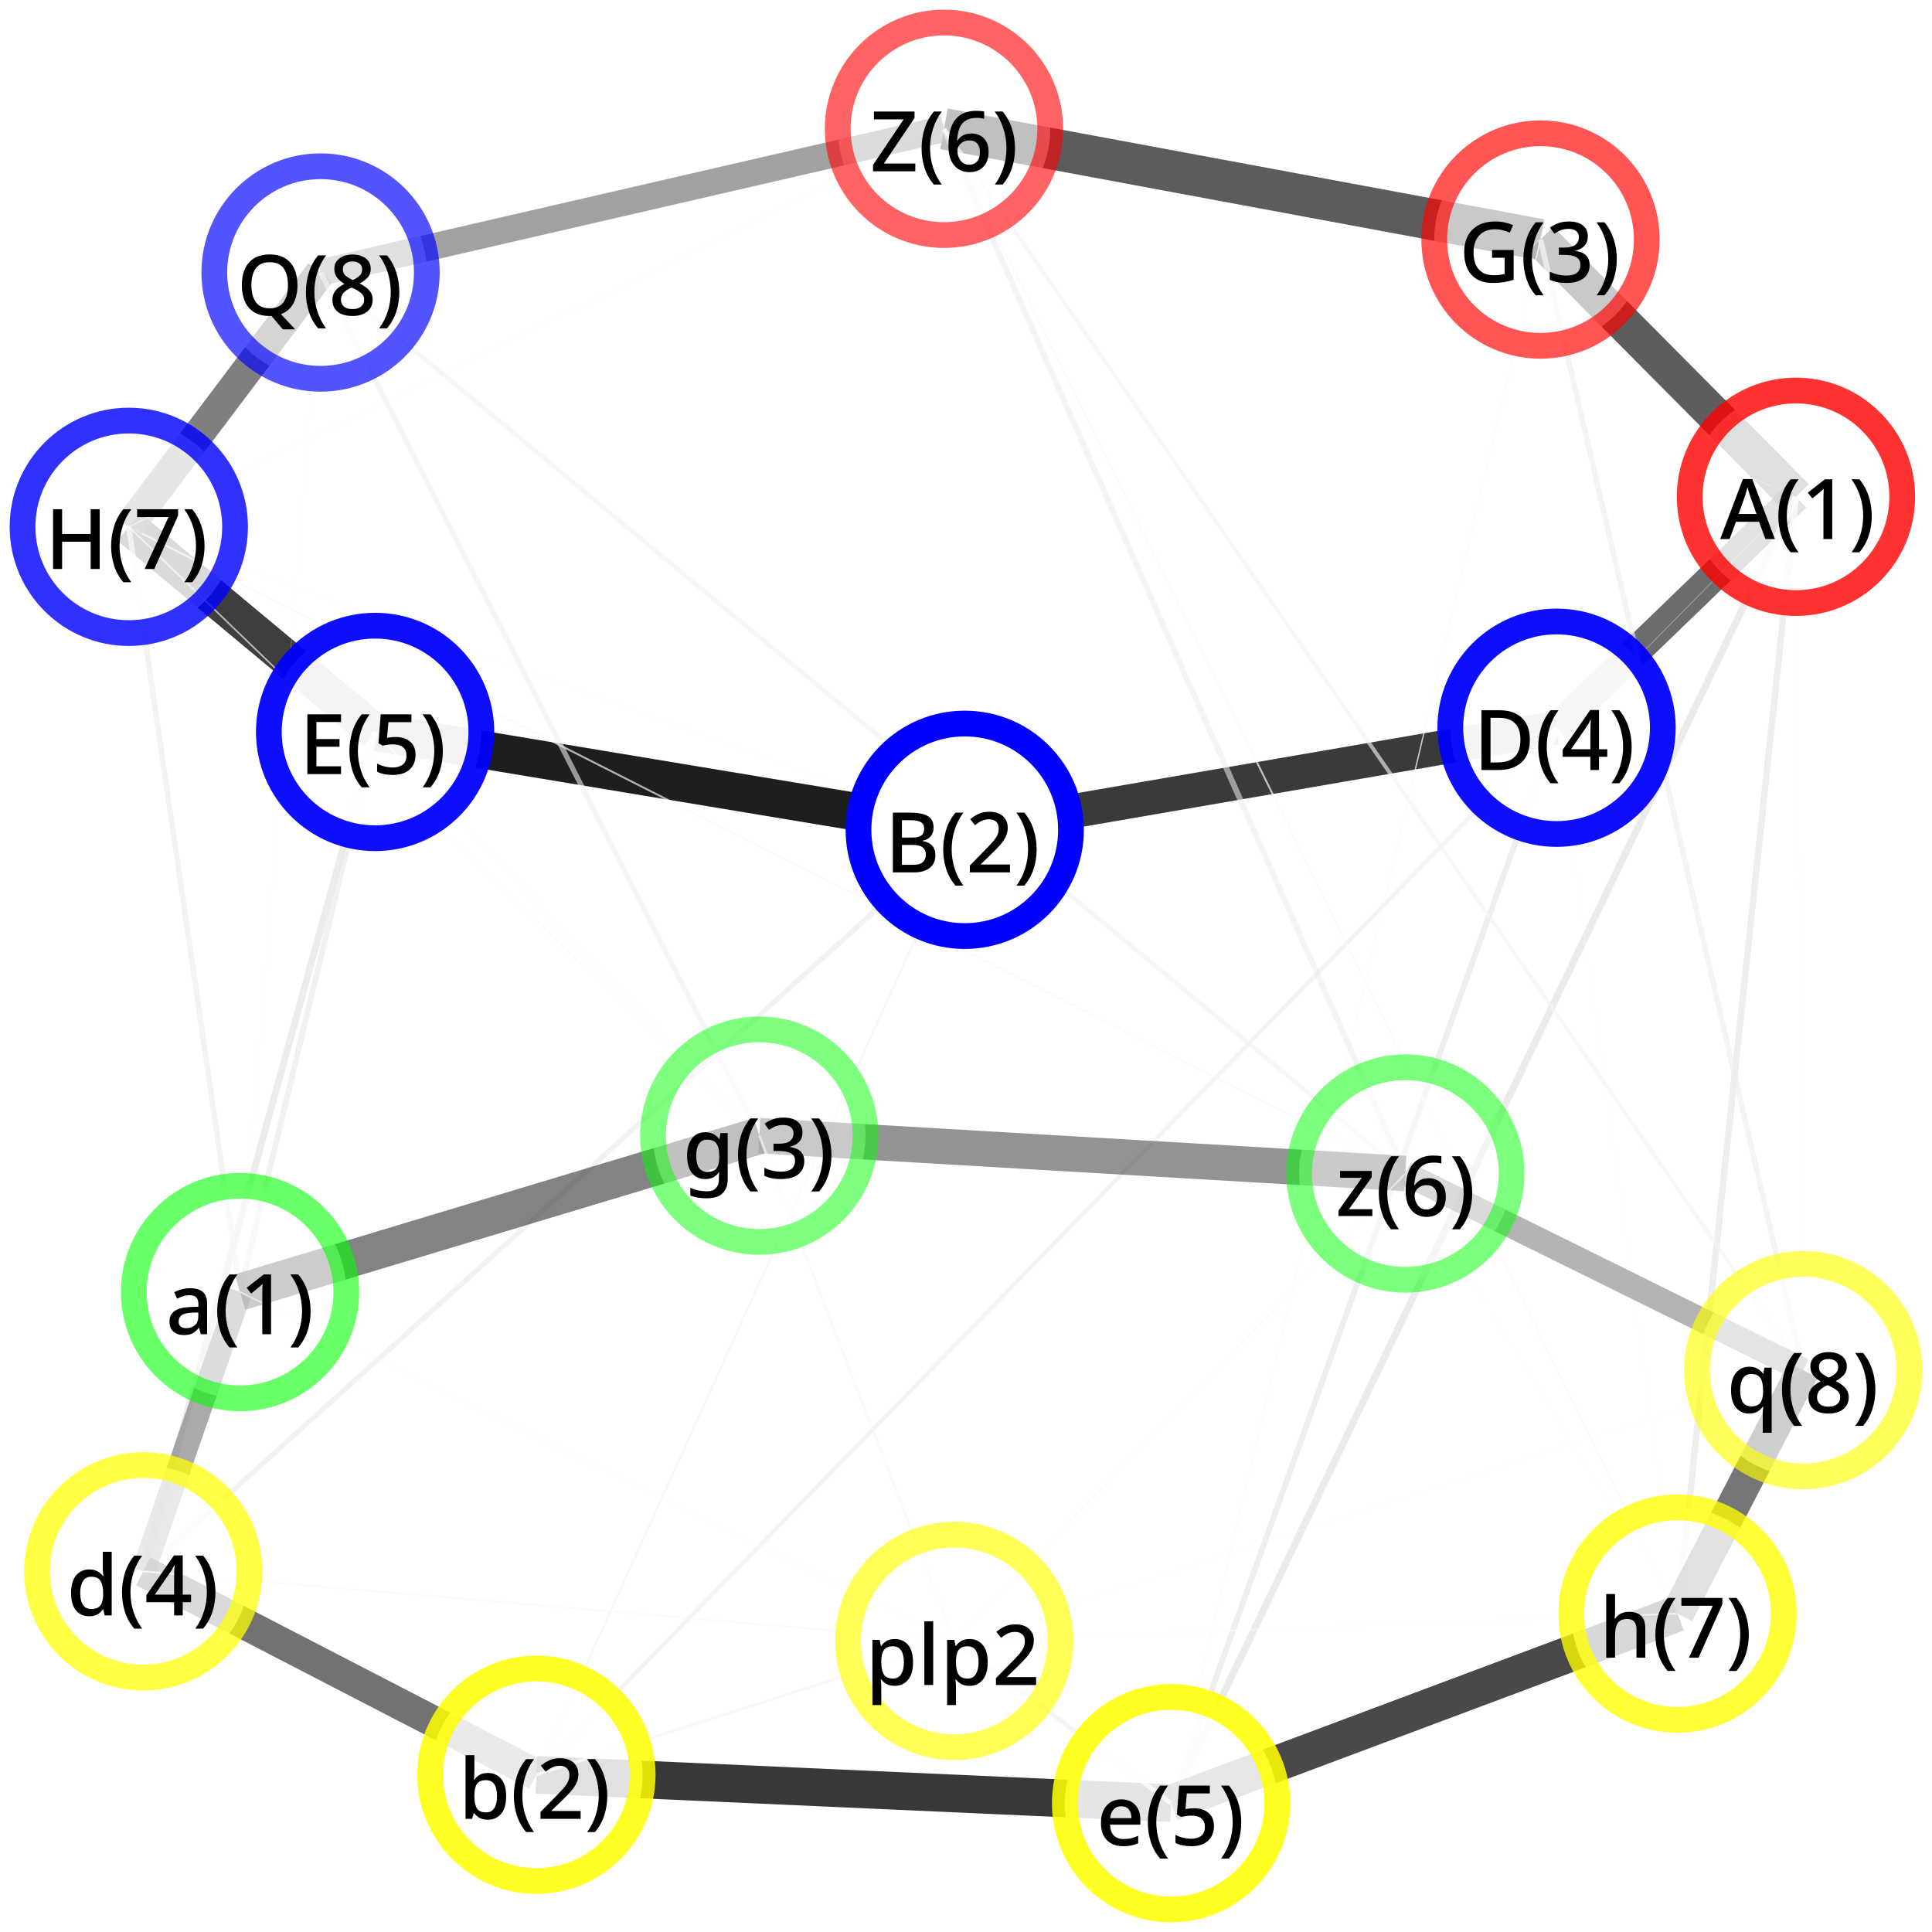 <?xml version="1.0" encoding="UTF-8"?>
<svg xmlns="http://www.w3.org/2000/svg" xmlns:xlink="http://www.w3.org/1999/xlink" width="600pt" height="600pt" viewBox="0 0 600 600" version="1.1">
<defs>
<g>
<symbol overflow="visible" id="glyph0-0">
<path style="stroke:none;" d="M 2.438 0 L 2.438 -18.562 L 13.125 -18.562 L 13.125 0 Z M 3.766 -1.328 L 11.797 -1.328 L 11.797 -17.234 L 3.766 -17.234 Z M 3.766 -1.328 "/>
</symbol>
<symbol overflow="visible" id="glyph0-1">
<path style="stroke:none;" d="M 14.047 0 L 12.062 -5.359 L 4.891 -5.359 L 2.906 0 L 0 0 L 7.047 -18.641 L 9.953 -18.641 L 16.984 0 Z M 9.406 -13.031 C 9.352 -13.219 9.258 -13.5 9.125 -13.875 C 9 -14.258 8.875 -14.66 8.75 -15.078 C 8.633 -15.492 8.539 -15.832 8.469 -16.094 C 8.332 -15.551 8.176 -14.977 8 -14.375 C 7.832 -13.77 7.695 -13.32 7.594 -13.031 L 5.719 -7.797 L 11.281 -7.797 Z M 9.406 -13.031 "/>
</symbol>
<symbol overflow="visible" id="glyph0-2">
<path style="stroke:none;" d="M 1.047 -7.125 C 1.047 -9.238 1.352 -11.281 1.969 -13.25 C 2.582 -15.219 3.547 -16.988 4.859 -18.562 L 7.328 -18.562 C 6.117 -16.938 5.207 -15.145 4.594 -13.188 C 3.977 -11.227 3.672 -9.219 3.672 -7.156 C 3.672 -5.145 3.977 -3.164 4.594 -1.219 C 5.207 0.719 6.113 2.492 7.312 4.109 L 4.859 4.109 C 3.547 2.578 2.582 0.848 1.969 -1.078 C 1.352 -3.016 1.047 -5.031 1.047 -7.125 Z M 1.047 -7.125 "/>
</symbol>
<symbol overflow="visible" id="glyph0-3">
<path style="stroke:none;" d="M 9.672 0 L 6.938 0 L 6.938 -12.328 C 6.938 -12.961 6.945 -13.547 6.969 -14.078 C 6.988 -14.617 7.016 -15.145 7.047 -15.656 C 6.816 -15.426 6.582 -15.203 6.344 -14.984 C 6.102 -14.766 5.828 -14.531 5.516 -14.281 L 3.484 -12.641 L 2.078 -14.406 L 7.391 -18.562 L 9.672 -18.562 Z M 9.672 0 "/>
</symbol>
<symbol overflow="visible" id="glyph0-4">
<path style="stroke:none;" d="M 7.078 -7.125 C 7.078 -5.031 6.766 -3.016 6.141 -1.078 C 5.516 0.848 4.551 2.578 3.25 4.109 L 0.812 4.109 C 2 2.492 2.895 0.719 3.5 -1.219 C 4.113 -3.164 4.422 -5.145 4.422 -7.156 C 4.422 -9.219 4.113 -11.227 3.5 -13.188 C 2.883 -15.145 1.977 -16.938 0.781 -18.562 L 3.25 -18.562 C 4.551 -16.988 5.516 -15.219 6.141 -13.25 C 6.766 -11.281 7.078 -9.238 7.078 -7.125 Z M 7.078 -7.125 "/>
</symbol>
<symbol overflow="visible" id="glyph0-5">
<path style="stroke:none;" d="M 7.906 -18.562 C 10.258 -18.562 12.047 -18.211 13.266 -17.516 C 14.492 -16.828 15.109 -15.633 15.109 -13.938 C 15.109 -12.844 14.816 -11.938 14.234 -11.219 C 13.648 -10.5 12.82 -10.047 11.75 -9.859 L 11.75 -9.719 C 12.477 -9.602 13.141 -9.379 13.734 -9.047 C 14.336 -8.711 14.812 -8.25 15.156 -7.656 C 15.5 -7.062 15.672 -6.273 15.672 -5.297 C 15.672 -3.617 15.082 -2.316 13.906 -1.391 C 12.727 -0.461 11.133 0 9.125 0 L 2.469 0 L 2.469 -18.562 Z M 8.375 -10.812 C 9.832 -10.812 10.832 -11.047 11.375 -11.516 C 11.914 -11.984 12.188 -12.676 12.188 -13.594 C 12.188 -14.508 11.859 -15.172 11.203 -15.578 C 10.547 -15.992 9.5 -16.203 8.062 -16.203 L 5.281 -16.203 L 5.281 -10.812 Z M 5.281 -8.531 L 5.281 -2.344 L 8.688 -2.344 C 10.176 -2.344 11.219 -2.633 11.812 -3.219 C 12.414 -3.812 12.719 -4.594 12.719 -5.562 C 12.719 -6.445 12.41 -7.16 11.797 -7.703 C 11.18 -8.254 10.082 -8.531 8.5 -8.531 Z M 5.281 -8.531 "/>
</symbol>
<symbol overflow="visible" id="glyph0-6">
<path style="stroke:none;" d="M 13.672 0 L 1.203 0 L 1.203 -2.125 L 5.984 -7 C 6.922 -7.945 7.695 -8.77 8.312 -9.469 C 8.938 -10.176 9.406 -10.852 9.719 -11.5 C 10.031 -12.156 10.188 -12.863 10.188 -13.625 C 10.188 -14.562 9.91 -15.27 9.359 -15.75 C 8.805 -16.238 8.086 -16.484 7.203 -16.484 C 6.348 -16.484 5.582 -16.328 4.906 -16.016 C 4.238 -15.703 3.539 -15.25 2.812 -14.656 L 1.328 -16.516 C 2.066 -17.141 2.91 -17.68 3.859 -18.141 C 4.816 -18.598 5.957 -18.828 7.281 -18.828 C 9.051 -18.828 10.441 -18.375 11.453 -17.469 C 12.461 -16.57 12.969 -15.367 12.969 -13.859 C 12.969 -12.867 12.77 -11.953 12.375 -11.109 C 11.977 -10.273 11.414 -9.441 10.688 -8.609 C 9.957 -7.773 9.098 -6.879 8.109 -5.922 L 4.656 -2.578 L 4.656 -2.438 L 13.672 -2.438 Z M 13.672 0 "/>
</symbol>
<symbol overflow="visible" id="glyph0-7">
<path style="stroke:none;" d="M 17.5 -9.469 C 17.5 -6.332 16.633 -3.969 14.906 -2.375 C 13.188 -0.789 10.773 0 7.672 0 L 2.469 0 L 2.469 -18.562 L 8.219 -18.562 C 10.102 -18.562 11.738 -18.211 13.125 -17.516 C 14.508 -16.828 15.582 -15.812 16.344 -14.469 C 17.113 -13.125 17.5 -11.457 17.5 -9.469 Z M 14.562 -9.391 C 14.562 -11.723 13.992 -13.441 12.859 -14.547 C 11.723 -15.648 10.113 -16.203 8.031 -16.203 L 5.281 -16.203 L 5.281 -2.359 L 7.547 -2.359 C 12.223 -2.359 14.562 -4.703 14.562 -9.391 Z M 14.562 -9.391 "/>
</symbol>
<symbol overflow="visible" id="glyph0-8">
<path style="stroke:none;" d="M 14.375 -4.109 L 11.797 -4.109 L 11.797 0 L 9.125 0 L 9.125 -4.109 L 0.516 -4.109 L 0.516 -6.297 L 9.078 -18.641 L 11.797 -18.641 L 11.797 -6.453 L 14.375 -6.453 Z M 9.125 -11.484 C 9.125 -12.305 9.141 -13.078 9.172 -13.797 C 9.211 -14.516 9.238 -15.113 9.25 -15.594 L 9.156 -15.594 C 9.008 -15.25 8.836 -14.895 8.641 -14.531 C 8.441 -14.164 8.238 -13.848 8.031 -13.578 L 3.125 -6.453 L 9.125 -6.453 Z M 9.125 -11.484 "/>
</symbol>
<symbol overflow="visible" id="glyph0-9">
<path style="stroke:none;" d="M 12.922 0 L 2.469 0 L 2.469 -18.562 L 12.922 -18.562 L 12.922 -16.172 L 5.281 -16.172 L 5.281 -10.875 L 12.453 -10.875 L 12.453 -8.5 L 5.281 -8.5 L 5.281 -2.422 L 12.922 -2.422 Z M 12.922 0 "/>
</symbol>
<symbol overflow="visible" id="glyph0-10">
<path style="stroke:none;" d="M 7.328 -11.516 C 9.172 -11.516 10.656 -11.035 11.781 -10.078 C 12.906 -9.129 13.469 -7.77 13.469 -6 C 13.469 -4.062 12.852 -2.531 11.625 -1.406 C 10.395 -0.289 8.648 0.266 6.391 0.266 C 5.422 0.266 4.516 0.176 3.672 0 C 2.836 -0.176 2.125 -0.426 1.531 -0.75 L 1.531 -3.281 C 2.156 -2.914 2.91 -2.617 3.797 -2.391 C 4.691 -2.16 5.551 -2.047 6.375 -2.047 C 7.664 -2.047 8.703 -2.344 9.484 -2.938 C 10.266 -3.539 10.656 -4.477 10.656 -5.75 C 10.656 -6.875 10.301 -7.734 9.594 -8.328 C 8.895 -8.93 7.797 -9.234 6.297 -9.234 C 5.785 -9.234 5.234 -9.188 4.641 -9.094 C 4.055 -9.008 3.582 -8.926 3.219 -8.844 L 1.953 -9.594 L 2.656 -18.562 L 12.188 -18.562 L 12.188 -16.125 L 5.047 -16.125 L 4.625 -11.266 C 4.914 -11.316 5.285 -11.367 5.734 -11.422 C 6.191 -11.484 6.723 -11.516 7.328 -11.516 Z M 7.328 -11.516 "/>
</symbol>
<symbol overflow="visible" id="glyph0-11">
<path style="stroke:none;" d="M 10.219 -9.984 L 16.922 -9.984 L 16.922 -0.734 C 15.93 -0.398 14.922 -0.148 13.891 0.016 C 12.859 0.18 11.688 0.266 10.375 0.266 C 7.531 0.266 5.348 -0.578 3.828 -2.266 C 2.316 -3.961 1.562 -6.301 1.562 -9.281 C 1.562 -11.219 1.938 -12.898 2.688 -14.328 C 3.445 -15.766 4.547 -16.875 5.984 -17.656 C 7.422 -18.438 9.16 -18.828 11.203 -18.828 C 12.223 -18.828 13.203 -18.723 14.141 -18.516 C 15.078 -18.316 15.945 -18.047 16.75 -17.703 L 15.734 -15.359 C 15.086 -15.641 14.367 -15.883 13.578 -16.094 C 12.797 -16.301 11.973 -16.406 11.109 -16.406 C 9.047 -16.406 7.422 -15.766 6.234 -14.484 C 5.055 -13.203 4.469 -11.457 4.469 -9.25 C 4.469 -7.852 4.68 -6.617 5.109 -5.547 C 5.547 -4.484 6.234 -3.645 7.172 -3.031 C 8.109 -2.426 9.332 -2.125 10.844 -2.125 C 11.582 -2.125 12.207 -2.16 12.719 -2.234 C 13.238 -2.316 13.711 -2.41 14.141 -2.516 L 14.141 -7.562 L 10.219 -7.562 Z M 10.219 -9.984 "/>
</symbol>
<symbol overflow="visible" id="glyph0-12">
<path style="stroke:none;" d="M 12.953 -14.281 C 12.953 -13.008 12.594 -12 11.875 -11.25 C 11.156 -10.508 10.223 -10.02 9.078 -9.781 L 9.078 -9.672 C 10.547 -9.492 11.648 -9.031 12.391 -8.281 C 13.141 -7.531 13.516 -6.535 13.516 -5.297 C 13.516 -4.223 13.258 -3.266 12.75 -2.422 C 12.238 -1.586 11.445 -0.93 10.375 -0.453 C 9.312 0.023 7.953 0.266 6.297 0.266 C 5.305 0.266 4.383 0.188 3.531 0.031 C 2.688 -0.125 1.883 -0.383 1.125 -0.75 L 1.125 -3.25 C 1.895 -2.852 2.727 -2.551 3.625 -2.344 C 4.52 -2.133 5.375 -2.031 6.188 -2.031 C 7.758 -2.031 8.895 -2.328 9.594 -2.922 C 10.289 -3.523 10.641 -4.363 10.641 -5.438 C 10.641 -6.477 10.223 -7.238 9.391 -7.719 C 8.555 -8.207 7.305 -8.453 5.641 -8.453 L 3.953 -8.453 L 3.953 -10.719 L 5.672 -10.719 C 7.242 -10.719 8.383 -11.008 9.094 -11.594 C 9.812 -12.188 10.172 -12.957 10.172 -13.906 C 10.172 -14.738 9.895 -15.383 9.344 -15.844 C 8.801 -16.301 8.02 -16.531 7 -16.531 C 6.039 -16.531 5.207 -16.383 4.5 -16.094 C 3.801 -15.801 3.148 -15.445 2.547 -15.031 L 1.203 -16.922 C 1.867 -17.441 2.691 -17.891 3.672 -18.266 C 4.648 -18.641 5.785 -18.828 7.078 -18.828 C 8.992 -18.828 10.453 -18.406 11.453 -17.562 C 12.453 -16.719 12.953 -15.625 12.953 -14.281 Z M 12.953 -14.281 "/>
</symbol>
<symbol overflow="visible" id="glyph0-13">
<path style="stroke:none;" d="M 16.953 0 L 14.141 0 L 14.141 -8.469 L 5.281 -8.469 L 5.281 0 L 2.469 0 L 2.469 -18.562 L 5.281 -18.562 L 5.281 -10.875 L 14.141 -10.875 L 14.141 -18.562 L 16.953 -18.562 Z M 16.953 0 "/>
</symbol>
<symbol overflow="visible" id="glyph0-14">
<path style="stroke:none;" d="M 3.359 0 L 10.766 -16.125 L 1.016 -16.125 L 1.016 -18.562 L 13.734 -18.562 L 13.734 -16.594 L 6.344 0 Z M 3.359 0 "/>
</symbol>
<symbol overflow="visible" id="glyph0-15">
<path style="stroke:none;" d="M 18.844 -9.312 C 18.844 -7.094 18.414 -5.191 17.562 -3.609 C 16.707 -2.035 15.422 -0.938 13.703 -0.312 L 18.141 4.422 L 14.297 4.422 L 10.766 0.234 C 10.68 0.234 10.586 0.238 10.484 0.25 C 10.391 0.258 10.301 0.266 10.219 0.266 C 8.258 0.266 6.641 -0.129 5.359 -0.922 C 4.078 -1.723 3.125 -2.844 2.5 -4.281 C 1.875 -5.727 1.562 -7.41 1.562 -9.328 C 1.562 -11.234 1.875 -12.895 2.5 -14.312 C 3.133 -15.738 4.094 -16.848 5.375 -17.641 C 6.664 -18.441 8.289 -18.844 10.25 -18.844 C 12.156 -18.844 13.742 -18.445 15.016 -17.656 C 16.285 -16.875 17.238 -15.766 17.875 -14.328 C 18.52 -12.898 18.844 -11.227 18.844 -9.312 Z M 4.531 -9.312 C 4.531 -7.094 4.988 -5.336 5.906 -4.047 C 6.82 -2.766 8.258 -2.125 10.219 -2.125 C 12.195 -2.125 13.633 -2.766 14.531 -4.047 C 15.438 -5.336 15.891 -7.094 15.891 -9.312 C 15.891 -11.531 15.441 -13.27 14.547 -14.531 C 13.648 -15.801 12.219 -16.438 10.25 -16.438 C 8.27 -16.438 6.82 -15.801 5.906 -14.531 C 4.988 -13.27 4.531 -11.531 4.531 -9.312 Z M 4.531 -9.312 "/>
</symbol>
<symbol overflow="visible" id="glyph0-16">
<path style="stroke:none;" d="M 7.406 -18.828 C 8.5 -18.828 9.469 -18.656 10.312 -18.312 C 11.164 -17.977 11.836 -17.477 12.328 -16.812 C 12.828 -16.156 13.078 -15.336 13.078 -14.359 C 13.078 -13.242 12.738 -12.332 12.062 -11.625 C 11.383 -10.914 10.57 -10.316 9.625 -9.828 C 10.352 -9.461 11.023 -9.051 11.641 -8.594 C 12.254 -8.133 12.742 -7.598 13.109 -6.984 C 13.484 -6.367 13.672 -5.645 13.672 -4.812 C 13.672 -3.77 13.414 -2.867 12.906 -2.109 C 12.395 -1.359 11.672 -0.773 10.734 -0.359 C 9.797 0.055 8.707 0.266 7.469 0.266 C 5.457 0.266 3.906 -0.172 2.812 -1.047 C 1.719 -1.922 1.172 -3.148 1.172 -4.734 C 1.172 -5.566 1.344 -6.297 1.688 -6.922 C 2.031 -7.555 2.488 -8.098 3.062 -8.547 C 3.633 -9.004 4.258 -9.391 4.938 -9.703 C 4.039 -10.223 3.285 -10.848 2.672 -11.578 C 2.066 -12.316 1.766 -13.25 1.766 -14.375 C 1.766 -15.344 2.016 -16.148 2.516 -16.797 C 3.023 -17.453 3.703 -17.953 4.547 -18.297 C 5.398 -18.648 6.352 -18.828 7.406 -18.828 Z M 7.391 -16.672 C 6.516 -16.672 5.801 -16.457 5.25 -16.031 C 4.695 -15.602 4.422 -15 4.422 -14.219 C 4.422 -13.352 4.719 -12.68 5.312 -12.203 C 5.914 -11.723 6.641 -11.297 7.484 -10.922 C 8.297 -11.266 8.984 -11.68 9.547 -12.172 C 10.117 -12.672 10.406 -13.352 10.406 -14.219 C 10.406 -15 10.125 -15.602 9.562 -16.031 C 9.008 -16.457 8.285 -16.672 7.391 -16.672 Z M 3.828 -4.781 C 3.828 -3.945 4.117 -3.254 4.703 -2.703 C 5.297 -2.148 6.195 -1.875 7.406 -1.875 C 8.582 -1.875 9.477 -2.145 10.094 -2.688 C 10.719 -3.238 11.031 -3.945 11.031 -4.812 C 11.031 -5.656 10.691 -6.352 10.016 -6.906 C 9.348 -7.469 8.504 -7.961 7.484 -8.391 L 7.094 -8.547 C 6.039 -8.098 5.234 -7.57 4.672 -6.969 C 4.109 -6.375 3.828 -5.645 3.828 -4.781 Z M 3.828 -4.781 "/>
</symbol>
<symbol overflow="visible" id="glyph0-17">
<path style="stroke:none;" d="M 14.016 0 L 0.891 0 L 0.891 -2 L 10.406 -16.141 L 1.172 -16.141 L 1.172 -18.562 L 13.781 -18.562 L 13.781 -16.562 L 4.266 -2.422 L 14.016 -2.422 Z M 14.016 0 "/>
</symbol>
<symbol overflow="visible" id="glyph0-18">
<path style="stroke:none;" d="M 1.281 -7.906 C 1.281 -8.977 1.352 -10.035 1.5 -11.078 C 1.645 -12.129 1.898 -13.117 2.266 -14.047 C 2.641 -14.973 3.156 -15.789 3.812 -16.5 C 4.477 -17.219 5.316 -17.781 6.328 -18.188 C 7.348 -18.594 8.578 -18.797 10.016 -18.797 C 10.379 -18.797 10.785 -18.773 11.234 -18.734 C 11.68 -18.703 12.062 -18.656 12.375 -18.594 L 12.375 -16.281 C 11.719 -16.488 10.973 -16.594 10.141 -16.594 C 8.941 -16.594 7.953 -16.41 7.172 -16.047 C 6.391 -15.68 5.773 -15.176 5.328 -14.531 C 4.879 -13.895 4.551 -13.148 4.344 -12.297 C 4.133 -11.453 4.004 -10.539 3.953 -9.562 L 4.109 -9.562 C 4.492 -10.188 5.031 -10.707 5.719 -11.125 C 6.414 -11.539 7.305 -11.75 8.391 -11.75 C 10.004 -11.75 11.301 -11.25 12.281 -10.25 C 13.258 -9.258 13.75 -7.852 13.75 -6.031 C 13.75 -4.07 13.207 -2.531 12.125 -1.406 C 11.039 -0.289 9.57 0.266 7.719 0.266 C 6.52 0.266 5.43 -0.031 4.453 -0.625 C 3.473 -1.219 2.695 -2.113 2.125 -3.312 C 1.562 -4.52 1.281 -6.051 1.281 -7.906 Z M 7.703 -2.031 C 8.68 -2.031 9.484 -2.352 10.109 -3 C 10.734 -3.656 11.047 -4.664 11.047 -6.031 C 11.047 -7.125 10.77 -7.988 10.219 -8.625 C 9.676 -9.27 8.863 -9.594 7.781 -9.594 C 7.031 -9.594 6.375 -9.438 5.812 -9.125 C 5.258 -8.812 4.828 -8.41 4.516 -7.922 C 4.211 -7.441 4.062 -6.953 4.062 -6.453 C 4.062 -5.734 4.195 -5.035 4.469 -4.359 C 4.75 -3.691 5.156 -3.133 5.688 -2.688 C 6.227 -2.25 6.898 -2.031 7.703 -2.031 Z M 7.703 -2.031 "/>
</symbol>
<symbol overflow="visible" id="glyph0-19">
<path style="stroke:none;" d="M 7.594 -14.281 C 9.344 -14.281 10.656 -13.891 11.531 -13.109 C 12.406 -12.336 12.844 -11.129 12.844 -9.484 L 12.844 0 L 10.891 0 L 10.344 -1.953 L 10.25 -1.953 C 9.633 -1.191 8.992 -0.629 8.328 -0.266 C 7.66 0.086 6.738 0.266 5.562 0.266 C 4.301 0.266 3.254 -0.078 2.422 -0.766 C 1.586 -1.453 1.172 -2.523 1.172 -3.984 C 1.172 -5.398 1.707 -6.477 2.781 -7.219 C 3.852 -7.969 5.508 -8.379 7.75 -8.453 L 10.141 -8.531 L 10.141 -9.312 C 10.141 -10.332 9.906 -11.051 9.438 -11.469 C 8.969 -11.895 8.312 -12.109 7.469 -12.109 C 6.75 -12.109 6.062 -12.004 5.406 -11.797 C 4.75 -11.586 4.117 -11.336 3.516 -11.047 L 2.625 -13.047 C 3.281 -13.398 4.035 -13.691 4.891 -13.922 C 5.754 -14.16 6.656 -14.281 7.594 -14.281 Z M 8.234 -6.688 C 6.641 -6.613 5.535 -6.348 4.922 -5.891 C 4.305 -5.43 4 -4.785 4 -3.953 C 4 -3.223 4.211 -2.691 4.641 -2.359 C 5.078 -2.035 5.645 -1.875 6.344 -1.875 C 7.414 -1.875 8.312 -2.176 9.031 -2.781 C 9.75 -3.383 10.109 -4.297 10.109 -5.516 L 10.109 -6.734 Z M 8.234 -6.688 "/>
</symbol>
<symbol overflow="visible" id="glyph0-20">
<path style="stroke:none;" d="M 4.906 -15 C 4.906 -14.426 4.891 -13.879 4.859 -13.359 C 4.828 -12.836 4.801 -12.441 4.781 -12.172 L 4.906 -12.172 C 5.289 -12.754 5.828 -13.242 6.516 -13.641 C 7.203 -14.047 8.082 -14.25 9.156 -14.25 C 10.832 -14.25 12.188 -13.641 13.219 -12.422 C 14.25 -11.211 14.766 -9.41 14.766 -7.016 C 14.766 -4.609 14.242 -2.789 13.203 -1.562 C 12.16 -0.344 10.801 0.266 9.125 0.266 C 8.031 0.266 7.148 0.07 6.484 -0.312 C 5.816 -0.707 5.289 -1.176 4.906 -1.719 L 4.703 -1.719 L 4.188 0 L 2.156 0 L 2.156 -19.766 L 4.906 -19.766 Z M 8.5 -12.016 C 7.145 -12.016 6.207 -11.617 5.688 -10.828 C 5.164 -10.035 4.906 -8.828 4.906 -7.203 L 4.906 -7 C 4.906 -5.383 5.16 -4.145 5.672 -3.281 C 6.191 -2.426 7.148 -2 8.547 -2 C 9.66 -2 10.504 -2.43 11.078 -3.297 C 11.648 -4.172 11.938 -5.422 11.938 -7.047 C 11.938 -10.359 10.789 -12.016 8.5 -12.016 Z M 8.5 -12.016 "/>
</symbol>
<symbol overflow="visible" id="glyph0-21">
<path style="stroke:none;" d="M 6.969 0.266 C 5.289 0.266 3.938 -0.336 2.906 -1.547 C 1.875 -2.766 1.359 -4.57 1.359 -6.969 C 1.359 -9.375 1.875 -11.191 2.906 -12.422 C 3.945 -13.66 5.316 -14.281 7.016 -14.281 C 8.078 -14.281 8.945 -14.078 9.625 -13.672 C 10.301 -13.273 10.848 -12.789 11.266 -12.219 L 11.406 -12.219 C 11.375 -12.445 11.332 -12.797 11.281 -13.266 C 11.227 -13.734 11.203 -14.148 11.203 -14.516 L 11.203 -19.766 L 13.969 -19.766 L 13.969 0 L 11.797 0 L 11.344 -1.875 L 11.203 -1.875 C 10.805 -1.27 10.27 -0.758 9.594 -0.344 C 8.914 0.062 8.039 0.266 6.969 0.266 Z M 7.625 -2 C 8.969 -2 9.914 -2.375 10.469 -3.125 C 11.031 -3.883 11.312 -5.02 11.312 -6.531 L 11.312 -6.938 C 11.312 -8.57 11.047 -9.828 10.516 -10.703 C 9.984 -11.578 9.008 -12.016 7.594 -12.016 C 6.469 -12.016 5.617 -11.555 5.047 -10.641 C 4.473 -9.734 4.188 -8.492 4.188 -6.922 C 4.188 -5.336 4.473 -4.117 5.047 -3.266 C 5.617 -2.422 6.477 -2 7.625 -2 Z M 7.625 -2 "/>
</symbol>
<symbol overflow="visible" id="glyph0-22">
<path style="stroke:none;" d="M 7.672 -14.281 C 9.504 -14.281 10.945 -13.711 12 -12.578 C 13.062 -11.441 13.594 -9.895 13.594 -7.938 L 13.594 -6.422 L 4.188 -6.422 C 4.219 -4.984 4.594 -3.879 5.312 -3.109 C 6.031 -2.348 7.039 -1.969 8.344 -1.969 C 9.25 -1.969 10.051 -2.051 10.75 -2.219 C 11.445 -2.383 12.172 -2.633 12.922 -2.969 L 12.922 -0.672 C 12.211 -0.359 11.5 -0.125 10.781 0.031 C 10.07 0.188 9.223 0.266 8.234 0.266 C 6.867 0.266 5.672 -0.004 4.641 -0.547 C 3.609 -1.086 2.801 -1.891 2.219 -2.953 C 1.645 -4.016 1.359 -5.328 1.359 -6.891 C 1.359 -8.461 1.617 -9.797 2.141 -10.891 C 2.672 -11.984 3.406 -12.82 4.344 -13.406 C 5.289 -13.988 6.398 -14.281 7.672 -14.281 Z M 7.672 -12.141 C 6.68 -12.141 5.883 -11.816 5.281 -11.172 C 4.688 -10.535 4.336 -9.629 4.234 -8.453 L 10.844 -8.453 C 10.82 -9.547 10.555 -10.43 10.047 -11.109 C 9.535 -11.797 8.742 -12.141 7.672 -12.141 Z M 7.672 -12.141 "/>
</symbol>
<symbol overflow="visible" id="glyph0-23">
<path style="stroke:none;" d="M 7 -14.281 C 8.852 -14.281 10.281 -13.578 11.281 -12.172 L 11.406 -12.172 L 11.719 -14.016 L 13.969 -14.016 L 13.969 0.188 C 13.969 2.176 13.43 3.68 12.359 4.703 C 11.297 5.723 9.672 6.234 7.484 6.234 C 6.461 6.234 5.531 6.164 4.688 6.031 C 3.852 5.895 3.078 5.676 2.359 5.375 L 2.359 2.969 C 3.859 3.695 5.617 4.062 7.641 4.062 C 8.785 4.062 9.672 3.734 10.297 3.078 C 10.922 2.43 11.234 1.52 11.234 0.344 L 11.234 -0.125 C 11.234 -0.352 11.238 -0.648 11.25 -1.016 C 11.27 -1.379 11.289 -1.656 11.312 -1.844 L 11.203 -1.844 C 10.734 -1.113 10.145 -0.578 9.438 -0.234 C 8.727 0.098 7.914 0.266 7 0.266 C 5.227 0.266 3.844 -0.367 2.844 -1.641 C 1.852 -2.922 1.359 -4.695 1.359 -6.969 C 1.359 -9.219 1.852 -11 2.844 -12.312 C 3.844 -13.625 5.227 -14.281 7 -14.281 Z M 7.562 -11.984 C 6.469 -11.984 5.629 -11.551 5.047 -10.688 C 4.473 -9.82 4.188 -8.57 4.188 -6.938 C 4.188 -5.312 4.473 -4.07 5.047 -3.219 C 5.629 -2.375 6.488 -1.953 7.625 -1.953 C 8.906 -1.953 9.844 -2.301 10.438 -3 C 11.039 -3.707 11.344 -4.859 11.344 -6.453 L 11.344 -6.969 C 11.344 -8.75 11.035 -10.031 10.422 -10.812 C 9.816 -11.594 8.863 -11.984 7.562 -11.984 Z M 7.562 -11.984 "/>
</symbol>
<symbol overflow="visible" id="glyph0-24">
<path style="stroke:none;" d="M 4.906 -14.484 C 4.906 -14.035 4.891 -13.598 4.859 -13.172 C 4.828 -12.742 4.797 -12.391 4.766 -12.109 L 4.938 -12.109 C 5.383 -12.836 5.984 -13.375 6.734 -13.719 C 7.492 -14.07 8.316 -14.25 9.203 -14.25 C 10.848 -14.25 12.109 -13.836 12.984 -13.016 C 13.859 -12.203 14.297 -10.906 14.297 -9.125 L 14.297 0 L 11.562 0 L 11.562 -8.734 C 11.562 -10.922 10.602 -12.016 8.688 -12.016 C 7.25 -12.016 6.258 -11.582 5.719 -10.719 C 5.176 -9.863 4.906 -8.641 4.906 -7.047 L 4.906 0 L 2.156 0 L 2.156 -19.766 L 4.906 -19.766 Z M 4.906 -14.484 "/>
</symbol>
<symbol overflow="visible" id="glyph0-25">
<path style="stroke:none;" d="M 9.156 -14.281 C 10.832 -14.281 12.188 -13.672 13.219 -12.453 C 14.25 -11.242 14.766 -9.43 14.766 -7.016 C 14.766 -4.641 14.242 -2.832 13.203 -1.594 C 12.16 -0.352 10.801 0.266 9.125 0.266 C 8.051 0.266 7.18 0.07 6.516 -0.312 C 5.848 -0.707 5.312 -1.176 4.906 -1.719 L 4.734 -1.719 C 4.785 -1.406 4.828 -1.035 4.859 -0.609 C 4.891 -0.18 4.906 0.191 4.906 0.516 L 4.906 6.234 L 2.156 6.234 L 2.156 -14.016 L 4.391 -14.016 L 4.781 -12.141 L 4.906 -12.141 C 5.312 -12.734 5.848 -13.238 6.516 -13.656 C 7.18 -14.07 8.062 -14.281 9.156 -14.281 Z M 8.5 -12.016 C 7.195 -12.016 6.273 -11.633 5.734 -10.875 C 5.203 -10.125 4.926 -8.988 4.906 -7.469 L 4.906 -7.047 C 4.906 -5.43 5.164 -4.188 5.688 -3.312 C 6.207 -2.438 7.16 -2 8.547 -2 C 9.691 -2 10.539 -2.469 11.094 -3.406 C 11.656 -4.344 11.938 -5.566 11.938 -7.078 C 11.938 -8.598 11.656 -9.801 11.094 -10.688 C 10.539 -11.57 9.676 -12.016 8.5 -12.016 Z M 8.5 -12.016 "/>
</symbol>
<symbol overflow="visible" id="glyph0-26">
<path style="stroke:none;" d="M 4.906 0 L 2.156 0 L 2.156 -19.766 L 4.906 -19.766 Z M 4.906 0 "/>
</symbol>
<symbol overflow="visible" id="glyph0-27">
<path style="stroke:none;" d="M 11.203 0.281 C 11.203 -0.039 11.211 -0.398 11.234 -0.797 C 11.266 -1.203 11.305 -1.562 11.359 -1.875 L 11.203 -1.875 C 10.805 -1.27 10.266 -0.758 9.578 -0.344 C 8.891 0.062 8.008 0.266 6.938 0.266 C 5.281 0.266 3.938 -0.336 2.906 -1.547 C 1.875 -2.766 1.359 -4.57 1.359 -6.969 C 1.359 -9.375 1.879 -11.191 2.922 -12.422 C 3.973 -13.66 5.336 -14.281 7.016 -14.281 C 8.086 -14.281 8.961 -14.07 9.641 -13.656 C 10.316 -13.238 10.863 -12.734 11.281 -12.141 L 11.391 -12.141 L 11.719 -14.016 L 13.969 -14.016 L 13.969 6.234 L 11.203 6.234 Z M 7.641 -1.969 C 8.961 -1.969 9.898 -2.344 10.453 -3.094 C 11.004 -3.844 11.289 -4.969 11.312 -6.469 L 11.312 -6.938 C 11.312 -8.602 11.039 -9.863 10.5 -10.719 C 9.969 -11.582 9 -12.016 7.594 -12.016 C 6.445 -12.016 5.594 -11.555 5.031 -10.641 C 4.469 -9.734 4.188 -8.492 4.188 -6.922 C 4.188 -5.336 4.469 -4.113 5.031 -3.25 C 5.594 -2.395 6.461 -1.969 7.641 -1.969 Z M 7.641 -1.969 "/>
</symbol>
<symbol overflow="visible" id="glyph0-28">
<path style="stroke:none;" d="M 11.406 0 L 0.906 0 L 0.906 -1.734 L 8.141 -11.875 L 1.359 -11.875 L 1.359 -14.016 L 11.203 -14.016 L 11.203 -12.062 L 4.141 -2.125 L 11.406 -2.125 Z M 11.406 0 "/>
</symbol>
</g>
</defs>
<g id="surface61">
<rect x="0" y="0" width="600" height="600" style="fill:rgb(100%,100%,100%);fill-opacity:1;stroke:none;"/>
<path style="fill:none;stroke-width:0.1;stroke-linecap:butt;stroke-linejoin:miter;stroke:rgb(99.631%,99.631%,99.631%);stroke-opacity:0.902;stroke-miterlimit:10;" d="M 557.754 154.285 L 299.609 257.703 "/>
<path style="fill:none;stroke-width:9.3;stroke-linecap:butt;stroke-linejoin:miter;stroke:rgb(34.288%,34.288%,34.288%);stroke-opacity:0.874;stroke-miterlimit:10;" d="M 557.754 154.285 L 483.406 226.004 "/>
<path style="fill:none;stroke-width:11.2;stroke-linecap:butt;stroke-linejoin:miter;stroke:rgb(14.111%,14.111%,14.111%);stroke-opacity:0.735;stroke-miterlimit:10;" d="M 557.754 154.285 L 478.414 74.391 "/>
<path style="fill:none;stroke-width:0.1;stroke-linecap:butt;stroke-linejoin:miter;stroke:rgb(99.631%,99.631%,99.631%);stroke-opacity:0.707;stroke-miterlimit:10;" d="M 557.754 154.285 L 293.164 40 "/>
<path style="fill:none;stroke-width:0.1;stroke-linecap:butt;stroke-linejoin:miter;stroke:rgb(99.631%,99.631%,99.631%);stroke-opacity:0.828;stroke-miterlimit:10;" d="M 557.754 154.285 L 166.586 551.168 "/>
<path style="fill:none;stroke-width:2.2;stroke-linecap:butt;stroke-linejoin:miter;stroke:rgb(90.687%,90.687%,90.687%);stroke-opacity:0.836;stroke-miterlimit:10;" d="M 557.754 154.285 L 363.691 560 "/>
<path style="fill:none;stroke-width:2;stroke-linecap:butt;stroke-linejoin:miter;stroke:rgb(91.819%,91.819%,91.819%);stroke-opacity:0.795;stroke-miterlimit:10;" d="M 557.754 154.285 L 520.961 501.125 "/>
<path style="fill:none;stroke-width:0.1;stroke-linecap:butt;stroke-linejoin:miter;stroke:rgb(99.631%,99.631%,99.631%);stroke-opacity:0.723;stroke-miterlimit:10;" d="M 557.754 154.285 L 560 425.508 "/>
<path style="fill:none;stroke-width:10.6;stroke-linecap:butt;stroke-linejoin:miter;stroke:rgb(20.669%,20.669%,20.669%);stroke-opacity:0.972;stroke-miterlimit:10;" d="M 299.609 257.703 L 483.406 226.004 "/>
<path style="fill:none;stroke-width:11.7;stroke-linecap:butt;stroke-linejoin:miter;stroke:rgb(9.559%,9.559%,9.559%);stroke-opacity:0.972;stroke-miterlimit:10;" d="M 299.609 257.703 L 116.492 227.312 "/>
<path style="fill:none;stroke-width:0.1;stroke-linecap:butt;stroke-linejoin:miter;stroke:rgb(99.631%,99.631%,99.631%);stroke-opacity:0.904;stroke-miterlimit:10;" d="M 299.609 257.703 L 40 163.613 "/>
<path style="fill:none;stroke-width:0.1;stroke-linecap:butt;stroke-linejoin:miter;stroke:rgb(99.631%,99.631%,99.631%);stroke-opacity:0.796;stroke-miterlimit:10;" d="M 299.609 257.703 L 74.551 401.258 "/>
<path style="fill:none;stroke-width:0.7;stroke-linecap:butt;stroke-linejoin:miter;stroke:rgb(97.416%,97.416%,97.416%);stroke-opacity:0.926;stroke-miterlimit:10;" d="M 299.609 257.703 L 166.586 551.168 "/>
<path style="fill:none;stroke-width:1.6;stroke-linecap:butt;stroke-linejoin:miter;stroke:rgb(94.082%,94.082%,94.082%);stroke-opacity:0.869;stroke-miterlimit:10;" d="M 299.609 257.703 L 44.484 487.996 "/>
<path style="fill:none;stroke-width:1.3;stroke-linecap:butt;stroke-linejoin:miter;stroke:rgb(95.202%,95.202%,95.202%);stroke-opacity:0.898;stroke-miterlimit:10;" d="M 483.406 226.004 L 166.586 551.168 "/>
<path style="fill:none;stroke-width:1.8;stroke-linecap:butt;stroke-linejoin:miter;stroke:rgb(92.95%,92.95%,92.95%);stroke-opacity:0.907;stroke-miterlimit:10;" d="M 483.406 226.004 L 363.691 560 "/>
<path style="fill:none;stroke-width:0.1;stroke-linecap:butt;stroke-linejoin:miter;stroke:rgb(99.631%,99.631%,99.631%);stroke-opacity:0.865;stroke-miterlimit:10;" d="M 483.406 226.004 L 520.961 501.125 "/>
<path style="fill:none;stroke-width:11.2;stroke-linecap:butt;stroke-linejoin:miter;stroke:rgb(14.111%,14.111%,14.111%);stroke-opacity:0.876;stroke-miterlimit:10;" d="M 116.492 227.312 L 40 163.613 "/>
<path style="fill:none;stroke-width:1.8;stroke-linecap:butt;stroke-linejoin:miter;stroke:rgb(92.95%,92.95%,92.95%);stroke-opacity:0.767;stroke-miterlimit:10;" d="M 116.492 227.312 L 74.551 401.258 "/>
<path style="fill:none;stroke-width:2.1;stroke-linecap:butt;stroke-linejoin:miter;stroke:rgb(91.253%,91.253%,91.253%);stroke-opacity:0.84;stroke-miterlimit:10;" d="M 116.492 227.312 L 44.484 487.996 "/>
<path style="fill:none;stroke-width:0.4;stroke-linecap:butt;stroke-linejoin:miter;stroke:rgb(98.524%,98.524%,98.524%);stroke-opacity:0.722;stroke-miterlimit:10;" d="M 116.492 227.312 L 235.797 352.684 "/>
<path style="fill:none;stroke-width:0.1;stroke-linecap:butt;stroke-linejoin:miter;stroke:rgb(99.631%,99.631%,99.631%);stroke-opacity:0.738;stroke-miterlimit:10;" d="M 478.414 74.391 L 40 163.613 "/>
<path style="fill:none;stroke-width:12.8;stroke-linecap:butt;stroke-linejoin:miter;stroke:rgb(0%,0%,0%);stroke-opacity:0.639;stroke-miterlimit:10;" d="M 478.414 74.391 L 293.164 40 "/>
<path style="fill:none;stroke-width:0.4;stroke-linecap:butt;stroke-linejoin:miter;stroke:rgb(98.524%,98.524%,98.524%);stroke-opacity:0.768;stroke-miterlimit:10;" d="M 478.414 74.391 L 363.691 560 "/>
<path style="fill:none;stroke-width:1.7;stroke-linecap:butt;stroke-linejoin:miter;stroke:rgb(93.516%,93.516%,93.516%);stroke-opacity:0.655;stroke-miterlimit:10;" d="M 478.414 74.391 L 560 425.508 "/>
<path style="fill:none;stroke-width:0.6;stroke-linecap:butt;stroke-linejoin:miter;stroke:rgb(97.785%,97.785%,97.785%);stroke-opacity:0.661;stroke-miterlimit:10;" d="M 40 163.613 L 436.457 364.449 "/>
<path style="fill:none;stroke-width:9.5;stroke-linecap:butt;stroke-linejoin:miter;stroke:rgb(32.664%,32.664%,32.664%);stroke-opacity:0.739;stroke-miterlimit:10;" d="M 40 163.613 L 99.555 84.633 "/>
<path style="fill:none;stroke-width:0.3;stroke-linecap:butt;stroke-linejoin:miter;stroke:rgb(98.893%,98.893%,98.893%);stroke-opacity:0.709;stroke-miterlimit:10;" d="M 40 163.613 L 293.164 40 "/>
<path style="fill:none;stroke-width:1.7;stroke-linecap:butt;stroke-linejoin:miter;stroke:rgb(93.516%,93.516%,93.516%);stroke-opacity:0.7;stroke-miterlimit:10;" d="M 40 163.613 L 74.551 401.258 "/>
<path style="fill:none;stroke-width:0.5;stroke-linecap:butt;stroke-linejoin:miter;stroke:rgb(98.155%,98.155%,98.155%);stroke-opacity:0.654;stroke-miterlimit:10;" d="M 40 163.613 L 235.797 352.684 "/>
<path style="fill:none;stroke-width:1.4;stroke-linecap:butt;stroke-linejoin:miter;stroke:rgb(94.833%,94.833%,94.833%);stroke-opacity:0.593;stroke-miterlimit:10;" d="M 99.555 84.633 L 436.457 364.449 "/>
<path style="fill:none;stroke-width:8.2;stroke-linecap:butt;stroke-linejoin:miter;stroke:rgb(43.22%,43.22%,43.22%);stroke-opacity:0.641;stroke-miterlimit:10;" d="M 99.555 84.633 L 293.164 40 "/>
<path style="fill:none;stroke-width:0.1;stroke-linecap:butt;stroke-linejoin:miter;stroke:rgb(99.631%,99.631%,99.631%);stroke-opacity:0.631;stroke-miterlimit:10;" d="M 99.555 84.633 L 74.551 401.258 "/>
<path style="fill:none;stroke-width:1.6;stroke-linecap:butt;stroke-linejoin:miter;stroke:rgb(94.082%,94.082%,94.082%);stroke-opacity:0.585;stroke-miterlimit:10;" d="M 99.555 84.633 L 235.797 352.684 "/>
<path style="fill:none;stroke-width:1.8;stroke-linecap:butt;stroke-linejoin:miter;stroke:rgb(92.95%,92.95%,92.95%);stroke-opacity:0.563;stroke-miterlimit:10;" d="M 293.164 40 L 436.457 364.449 "/>
<path style="fill:none;stroke-width:0.6;stroke-linecap:butt;stroke-linejoin:miter;stroke:rgb(97.785%,97.785%,97.785%);stroke-opacity:0.698;stroke-miterlimit:10;" d="M 293.164 40 L 520.961 501.125 "/>
<path style="fill:none;stroke-width:1.2;stroke-linecap:butt;stroke-linejoin:miter;stroke:rgb(95.571%,95.571%,95.571%);stroke-opacity:0.627;stroke-miterlimit:10;" d="M 293.164 40 L 560 425.508 "/>
<path style="fill:none;stroke-width:0.1;stroke-linecap:butt;stroke-linejoin:miter;stroke:rgb(99.631%,99.631%,99.631%);stroke-opacity:0.553;stroke-miterlimit:10;" d="M 74.551 401.258 L 436.457 364.449 "/>
<path style="fill:none;stroke-width:7.4;stroke-linecap:butt;stroke-linejoin:miter;stroke:rgb(49.996%,49.996%,49.996%);stroke-opacity:0.664;stroke-miterlimit:10;" d="M 74.551 401.258 L 44.484 487.996 "/>
<path style="fill:none;stroke-width:11.5;stroke-linecap:butt;stroke-linejoin:miter;stroke:rgb(11.38%,11.38%,11.38%);stroke-opacity:0.546;stroke-miterlimit:10;" d="M 74.551 401.258 L 235.797 352.684 "/>
<path style="fill:none;stroke-width:0.5;stroke-linecap:butt;stroke-linejoin:miter;stroke:rgb(98.155%,98.155%,98.155%);stroke-opacity:0.625;stroke-miterlimit:10;" d="M 74.551 401.258 L 296.359 509.605 "/>
<path style="fill:none;stroke-width:9.7;stroke-linecap:butt;stroke-linejoin:miter;stroke:rgb(30.634%,30.634%,30.634%);stroke-opacity:0.794;stroke-miterlimit:10;" d="M 166.586 551.168 L 44.484 487.996 "/>
<path style="fill:none;stroke-width:11.7;stroke-linecap:butt;stroke-linejoin:miter;stroke:rgb(9.559%,9.559%,9.559%);stroke-opacity:0.86;stroke-miterlimit:10;" d="M 166.586 551.168 L 363.691 560 "/>
<path style="fill:none;stroke-width:0.9;stroke-linecap:butt;stroke-linejoin:miter;stroke:rgb(96.678%,96.678%,96.678%);stroke-opacity:0.755;stroke-miterlimit:10;" d="M 166.586 551.168 L 296.359 509.605 "/>
<path style="fill:none;stroke-width:0.6;stroke-linecap:butt;stroke-linejoin:miter;stroke:rgb(97.785%,97.785%,97.785%);stroke-opacity:0.698;stroke-miterlimit:10;" d="M 44.484 487.996 L 296.359 509.605 "/>
<path style="fill:none;stroke-width:11.2;stroke-linecap:butt;stroke-linejoin:miter;stroke:rgb(14.111%,14.111%,14.111%);stroke-opacity:0.827;stroke-miterlimit:10;" d="M 363.691 560 L 520.961 501.125 "/>
<path style="fill:none;stroke-width:1.4;stroke-linecap:butt;stroke-linejoin:miter;stroke:rgb(94.833%,94.833%,94.833%);stroke-opacity:0.764;stroke-miterlimit:10;" d="M 363.691 560 L 296.359 509.605 "/>
<path style="fill:none;stroke-width:11;stroke-linecap:butt;stroke-linejoin:miter;stroke:rgb(16.24%,16.24%,16.24%);stroke-opacity:0.507;stroke-miterlimit:10;" d="M 235.797 352.684 L 436.457 364.449 "/>
<path style="fill:none;stroke-width:0.8;stroke-linecap:butt;stroke-linejoin:miter;stroke:rgb(97.047%,97.047%,97.047%);stroke-opacity:0.579;stroke-miterlimit:10;" d="M 235.797 352.684 L 296.359 509.605 "/>
<path style="fill:none;stroke-width:0.1;stroke-linecap:butt;stroke-linejoin:miter;stroke:rgb(99.631%,99.631%,99.631%);stroke-opacity:0.65;stroke-miterlimit:10;" d="M 520.961 501.125 L 436.457 364.449 "/>
<path style="fill:none;stroke-width:0.4;stroke-linecap:butt;stroke-linejoin:miter;stroke:rgb(98.524%,98.524%,98.524%);stroke-opacity:0.722;stroke-miterlimit:10;" d="M 520.961 501.125 L 296.359 509.605 "/>
<path style="fill:none;stroke-width:10.2;stroke-linecap:butt;stroke-linejoin:miter;stroke:rgb(25.098%,25.098%,25.098%);stroke-opacity:0.714;stroke-miterlimit:10;" d="M 520.961 501.125 L 560 425.508 "/>
<path style="fill:none;stroke-width:0.5;stroke-linecap:butt;stroke-linejoin:miter;stroke:rgb(98.155%,98.155%,98.155%);stroke-opacity:0.587;stroke-miterlimit:10;" d="M 296.359 509.605 L 436.457 364.449 "/>
<path style="fill:none;stroke-width:0.2;stroke-linecap:butt;stroke-linejoin:miter;stroke:rgb(99.262%,99.262%,99.262%);stroke-opacity:0.651;stroke-miterlimit:10;" d="M 296.359 509.605 L 560 425.508 "/>
<path style="fill:none;stroke-width:7.5;stroke-linecap:butt;stroke-linejoin:miter;stroke:rgb(49.135%,49.135%,49.135%);stroke-opacity:0.579;stroke-miterlimit:10;" d="M 560 425.508 L 436.457 364.449 "/>
<path style="fill-rule:nonzero;fill:rgb(100%,100%,100%);fill-opacity:0.804;stroke-width:8;stroke-linecap:butt;stroke-linejoin:miter;stroke:rgb(100%,0%,0%);stroke-opacity:0.804;stroke-miterlimit:10;" d="M 590.754 154.285 C 590.754 172.508 575.98 187.285 557.754 187.285 C 539.531 187.285 524.754 172.508 524.754 154.285 C 524.754 136.059 539.531 121.285 557.754 121.285 C 575.98 121.285 590.754 136.059 590.754 154.285 "/>
<path style="fill-rule:nonzero;fill:rgb(100%,100%,100%);fill-opacity:1;stroke-width:8;stroke-linecap:butt;stroke-linejoin:miter;stroke:rgb(0%,0%,100%);stroke-opacity:1;stroke-miterlimit:10;" d="M 332.609 257.703 C 332.609 275.93 317.836 290.703 299.609 290.703 C 281.387 290.703 266.609 275.93 266.609 257.703 C 266.609 239.48 281.387 224.703 299.609 224.703 C 317.836 224.703 332.609 239.48 332.609 257.703 "/>
<path style="fill-rule:nonzero;fill:rgb(100%,100%,100%);fill-opacity:0.945;stroke-width:8;stroke-linecap:butt;stroke-linejoin:miter;stroke:rgb(0%,0%,100%);stroke-opacity:0.945;stroke-miterlimit:10;" d="M 516.406 226.004 C 516.406 244.23 501.629 259.004 483.406 259.004 C 465.18 259.004 450.406 244.23 450.406 226.004 C 450.406 207.781 465.18 193.004 483.406 193.004 C 501.629 193.004 516.406 207.781 516.406 226.004 "/>
<path style="fill-rule:nonzero;fill:rgb(100%,100%,100%);fill-opacity:0.943;stroke-width:8;stroke-linecap:butt;stroke-linejoin:miter;stroke:rgb(0%,0%,100%);stroke-opacity:0.943;stroke-miterlimit:10;" d="M 149.492 227.312 C 149.492 245.539 134.715 260.312 116.492 260.312 C 98.266 260.312 83.492 245.539 83.492 227.312 C 83.492 209.086 98.266 194.312 116.492 194.312 C 134.715 194.312 149.492 209.086 149.492 227.312 "/>
<path style="fill-rule:nonzero;fill:rgb(100%,100%,100%);fill-opacity:0.667;stroke-width:8;stroke-linecap:butt;stroke-linejoin:miter;stroke:rgb(100%,0%,0%);stroke-opacity:0.667;stroke-miterlimit:10;" d="M 511.414 74.391 C 511.414 92.613 496.637 107.391 478.414 107.391 C 460.188 107.391 445.414 92.613 445.414 74.391 C 445.414 56.164 460.188 41.391 478.414 41.391 C 496.637 41.391 511.414 56.164 511.414 74.391 "/>
<path style="fill-rule:nonzero;fill:rgb(100%,100%,100%);fill-opacity:0.808;stroke-width:8;stroke-linecap:butt;stroke-linejoin:miter;stroke:rgb(0%,0%,100%);stroke-opacity:0.808;stroke-miterlimit:10;" d="M 73 163.613 C 73 181.836 58.227 196.613 40 196.613 C 21.773 196.613 7 181.836 7 163.613 C 7 145.387 21.773 130.613 40 130.613 C 58.227 130.613 73 145.387 73 163.613 "/>
<path style="fill-rule:nonzero;fill:rgb(100%,100%,100%);fill-opacity:0.67;stroke-width:8;stroke-linecap:butt;stroke-linejoin:miter;stroke:rgb(0%,0%,100%);stroke-opacity:0.67;stroke-miterlimit:10;" d="M 132.555 84.633 C 132.555 102.855 117.777 117.633 99.555 117.633 C 81.328 117.633 66.555 102.855 66.555 84.633 C 66.555 66.406 81.328 51.633 99.555 51.633 C 117.777 51.633 132.555 66.406 132.555 84.633 "/>
<path style="fill-rule:nonzero;fill:rgb(100%,100%,100%);fill-opacity:0.611;stroke-width:8;stroke-linecap:butt;stroke-linejoin:miter;stroke:rgb(100%,0%,0%);stroke-opacity:0.611;stroke-miterlimit:10;" d="M 326.164 40 C 326.164 58.227 311.391 73 293.164 73 C 274.938 73 260.164 58.227 260.164 40 C 260.164 21.773 274.938 7 293.164 7 C 311.391 7 326.164 21.773 326.164 40 "/>
<path style="fill-rule:nonzero;fill:rgb(100%,100%,100%);fill-opacity:0.591;stroke-width:8;stroke-linecap:butt;stroke-linejoin:miter;stroke:rgb(0%,100%,0%);stroke-opacity:0.591;stroke-miterlimit:10;" d="M 107.551 401.258 C 107.551 419.48 92.773 434.258 74.551 434.258 C 56.324 434.258 41.551 419.48 41.551 401.258 C 41.551 383.031 56.324 368.258 74.551 368.258 C 92.773 368.258 107.551 383.031 107.551 401.258 "/>
<path style="fill-rule:nonzero;fill:rgb(100%,100%,100%);fill-opacity:0.851;stroke-width:8;stroke-linecap:butt;stroke-linejoin:miter;stroke:rgb(100%,100%,0%);stroke-opacity:0.851;stroke-miterlimit:10;" d="M 199.586 551.168 C 199.586 569.395 184.809 584.168 166.586 584.168 C 148.359 584.168 133.586 569.395 133.586 551.168 C 133.586 532.941 148.359 518.168 166.586 518.168 C 184.809 518.168 199.586 532.941 199.586 551.168 "/>
<path style="fill-rule:nonzero;fill:rgb(100%,100%,100%);fill-opacity:0.738;stroke-width:8;stroke-linecap:butt;stroke-linejoin:miter;stroke:rgb(100%,100%,0%);stroke-opacity:0.738;stroke-miterlimit:10;" d="M 77.484 487.996 C 77.484 506.223 62.707 520.996 44.484 520.996 C 26.258 520.996 11.484 506.223 11.484 487.996 C 11.484 469.77 26.258 454.996 44.484 454.996 C 62.707 454.996 77.484 469.77 77.484 487.996 "/>
<path style="fill-rule:nonzero;fill:rgb(100%,100%,100%);fill-opacity:0.869;stroke-width:8;stroke-linecap:butt;stroke-linejoin:miter;stroke:rgb(100%,100%,0%);stroke-opacity:0.869;stroke-miterlimit:10;" d="M 396.691 560 C 396.691 578.227 381.914 593 363.691 593 C 345.465 593 330.691 578.227 330.691 560 C 330.691 541.773 345.465 527 363.691 527 C 381.914 527 396.691 541.773 396.691 560 "/>
<path style="fill-rule:nonzero;fill:rgb(100%,100%,100%);fill-opacity:0.5;stroke-width:8;stroke-linecap:butt;stroke-linejoin:miter;stroke:rgb(0%,100%,0%);stroke-opacity:0.5;stroke-miterlimit:10;" d="M 268.797 352.684 C 268.797 370.91 254.02 385.684 235.797 385.684 C 217.57 385.684 202.797 370.91 202.797 352.684 C 202.797 334.461 217.57 319.684 235.797 319.684 C 254.02 319.684 268.797 334.461 268.797 352.684 "/>
<path style="fill-rule:nonzero;fill:rgb(100%,100%,100%);fill-opacity:0.785;stroke-width:8;stroke-linecap:butt;stroke-linejoin:miter;stroke:rgb(100%,100%,0%);stroke-opacity:0.785;stroke-miterlimit:10;" d="M 553.961 501.125 C 553.961 519.348 539.188 534.125 520.961 534.125 C 502.734 534.125 487.961 519.348 487.961 501.125 C 487.961 482.898 502.734 468.125 520.961 468.125 C 539.188 468.125 553.961 482.898 553.961 501.125 "/>
<path style="fill-rule:nonzero;fill:rgb(100%,100%,100%);fill-opacity:0.659;stroke-width:8;stroke-linecap:butt;stroke-linejoin:miter;stroke:rgb(100%,100%,0%);stroke-opacity:0.659;stroke-miterlimit:10;" d="M 329.359 509.605 C 329.359 527.828 314.586 542.605 296.359 542.605 C 278.133 542.605 263.359 527.828 263.359 509.605 C 263.359 491.379 278.133 476.605 296.359 476.605 C 314.586 476.605 329.359 491.379 329.359 509.605 "/>
<path style="fill-rule:nonzero;fill:rgb(100%,100%,100%);fill-opacity:0.643;stroke-width:8;stroke-linecap:butt;stroke-linejoin:miter;stroke:rgb(100%,100%,0%);stroke-opacity:0.643;stroke-miterlimit:10;" d="M 593 425.508 C 593 443.734 578.227 458.508 560 458.508 C 541.773 458.508 527 443.734 527 425.508 C 527 407.281 541.773 392.508 560 392.508 C 578.227 392.508 593 407.281 593 425.508 "/>
<path style="fill-rule:nonzero;fill:rgb(100%,100%,100%);fill-opacity:0.515;stroke-width:8;stroke-linecap:butt;stroke-linejoin:miter;stroke:rgb(0%,100%,0%);stroke-opacity:0.515;stroke-miterlimit:10;" d="M 469.457 364.449 C 469.457 382.672 454.68 397.449 436.457 397.449 C 418.23 397.449 403.457 382.672 403.457 364.449 C 403.457 346.223 418.23 331.449 436.457 331.449 C 454.68 331.449 469.457 346.223 469.457 364.449 "/>
<g style="fill:rgb(0%,0%,0%);fill-opacity:1;">
  <use xlink:href="#glyph0-1" x="534.227" y="167.414"/>
  <use xlink:href="#glyph0-2" x="551.231" y="167.414"/>
  <use xlink:href="#glyph0-3" x="559.343" y="167.414"/>
  <use xlink:href="#glyph0-4" x="574.215" y="167.414"/>
</g>
<g style="fill:rgb(0%,0%,0%);fill-opacity:1;">
  <use xlink:href="#glyph0-5" x="274.82" y="270.926"/>
  <use xlink:href="#glyph0-2" x="291.876" y="270.926"/>
  <use xlink:href="#glyph0-6" x="299.988" y="270.926"/>
  <use xlink:href="#glyph0-4" x="314.86" y="270.926"/>
</g>
<g style="fill:rgb(0%,0%,0%);fill-opacity:1;">
  <use xlink:href="#glyph0-7" x="457.613" y="239.137"/>
  <use xlink:href="#glyph0-2" x="476.671" y="239.137"/>
  <use xlink:href="#glyph0-8" x="484.783" y="239.137"/>
  <use xlink:href="#glyph0-4" x="499.655" y="239.137"/>
</g>
<g style="fill:rgb(0%,0%,0%);fill-opacity:1;">
  <use xlink:href="#glyph0-9" x="92.988" y="240.402"/>
  <use xlink:href="#glyph0-2" x="107.47" y="240.402"/>
  <use xlink:href="#glyph0-10" x="115.582" y="240.402"/>
  <use xlink:href="#glyph0-4" x="130.454" y="240.402"/>
</g>
<g style="fill:rgb(0%,0%,0%);fill-opacity:1;">
  <use xlink:href="#glyph0-11" x="453.152" y="87.609"/>
  <use xlink:href="#glyph0-2" x="472.054" y="87.609"/>
  <use xlink:href="#glyph0-12" x="480.166" y="87.609"/>
  <use xlink:href="#glyph0-4" x="495.038" y="87.609"/>
</g>
<g style="fill:rgb(0%,0%,0%);fill-opacity:1;">
  <use xlink:href="#glyph0-13" x="14.012" y="176.703"/>
  <use xlink:href="#glyph0-2" x="33.46" y="176.703"/>
  <use xlink:href="#glyph0-14" x="41.572" y="176.703"/>
  <use xlink:href="#glyph0-4" x="56.444" y="176.703"/>
</g>
<g style="fill:rgb(0%,0%,0%);fill-opacity:1;">
  <use xlink:href="#glyph0-15" x="73.539" y="97.867"/>
  <use xlink:href="#glyph0-2" x="93.949" y="97.867"/>
  <use xlink:href="#glyph0-16" x="102.061" y="97.867"/>
  <use xlink:href="#glyph0-4" x="116.933" y="97.867"/>
</g>
<g style="fill:rgb(0%,0%,0%);fill-opacity:1;">
  <use xlink:href="#glyph0-17" x="270.234" y="53.207"/>
  <use xlink:href="#glyph0-2" x="285.158" y="53.207"/>
  <use xlink:href="#glyph0-18" x="293.27" y="53.207"/>
  <use xlink:href="#glyph0-4" x="308.142" y="53.207"/>
</g>
<g style="fill:rgb(0%,0%,0%);fill-opacity:1;">
  <use xlink:href="#glyph0-19" x="51.477" y="414.348"/>
  <use xlink:href="#glyph0-2" x="66.401" y="414.348"/>
  <use xlink:href="#glyph0-3" x="74.513" y="414.348"/>
  <use xlink:href="#glyph0-4" x="89.385" y="414.348"/>
</g>
<g style="fill:rgb(0%,0%,0%);fill-opacity:1;">
  <use xlink:href="#glyph0-20" x="142.418" y="564.859"/>
  <use xlink:href="#glyph0-2" x="158.538" y="564.859"/>
  <use xlink:href="#glyph0-6" x="166.65" y="564.859"/>
  <use xlink:href="#glyph0-4" x="181.522" y="564.859"/>
</g>
<g style="fill:rgb(0%,0%,0%);fill-opacity:1;">
  <use xlink:href="#glyph0-21" x="20.719" y="501.684"/>
  <use xlink:href="#glyph0-2" x="36.839" y="501.684"/>
  <use xlink:href="#glyph0-8" x="44.951" y="501.684"/>
  <use xlink:href="#glyph0-4" x="59.823" y="501.684"/>
</g>
<g style="fill:rgb(0%,0%,0%);fill-opacity:1;">
  <use xlink:href="#glyph0-22" x="340.551" y="573.09"/>
  <use xlink:href="#glyph0-2" x="355.423" y="573.09"/>
  <use xlink:href="#glyph0-10" x="363.535" y="573.09"/>
  <use xlink:href="#glyph0-4" x="378.407" y="573.09"/>
</g>
<g style="fill:rgb(0%,0%,0%);fill-opacity:1;">
  <use xlink:href="#glyph0-23" x="212.031" y="365.906"/>
  <use xlink:href="#glyph0-2" x="228.151" y="365.906"/>
  <use xlink:href="#glyph0-12" x="236.263" y="365.906"/>
  <use xlink:href="#glyph0-4" x="251.135" y="365.906"/>
</g>
<g style="fill:rgb(0%,0%,0%);fill-opacity:1;">
  <use xlink:href="#glyph0-24" x="496.664" y="514.812"/>
  <use xlink:href="#glyph0-2" x="513.044" y="514.812"/>
  <use xlink:href="#glyph0-14" x="521.156" y="514.812"/>
  <use xlink:href="#glyph0-4" x="536.028" y="514.812"/>
</g>
<g style="fill:rgb(0%,0%,0%);fill-opacity:1;">
  <use xlink:href="#glyph0-25" x="268.785" y="523.293"/>
  <use xlink:href="#glyph0-26" x="284.905" y="523.293"/>
  <use xlink:href="#glyph0-25" x="291.977" y="523.293"/>
  <use xlink:href="#glyph0-6" x="308.097" y="523.293"/>
</g>
<g style="fill:rgb(0%,0%,0%);fill-opacity:1;">
  <use xlink:href="#glyph0-27" x="536.234" y="438.73"/>
  <use xlink:href="#glyph0-2" x="552.354" y="438.73"/>
  <use xlink:href="#glyph0-16" x="560.466" y="438.73"/>
  <use xlink:href="#glyph0-4" x="575.338" y="438.73"/>
</g>
<g style="fill:rgb(0%,0%,0%);fill-opacity:1;">
  <use xlink:href="#glyph0-28" x="414.797" y="377.656"/>
  <use xlink:href="#glyph0-2" x="427.147" y="377.656"/>
  <use xlink:href="#glyph0-18" x="435.259" y="377.656"/>
  <use xlink:href="#glyph0-4" x="450.131" y="377.656"/>
</g>
</g>
</svg>
